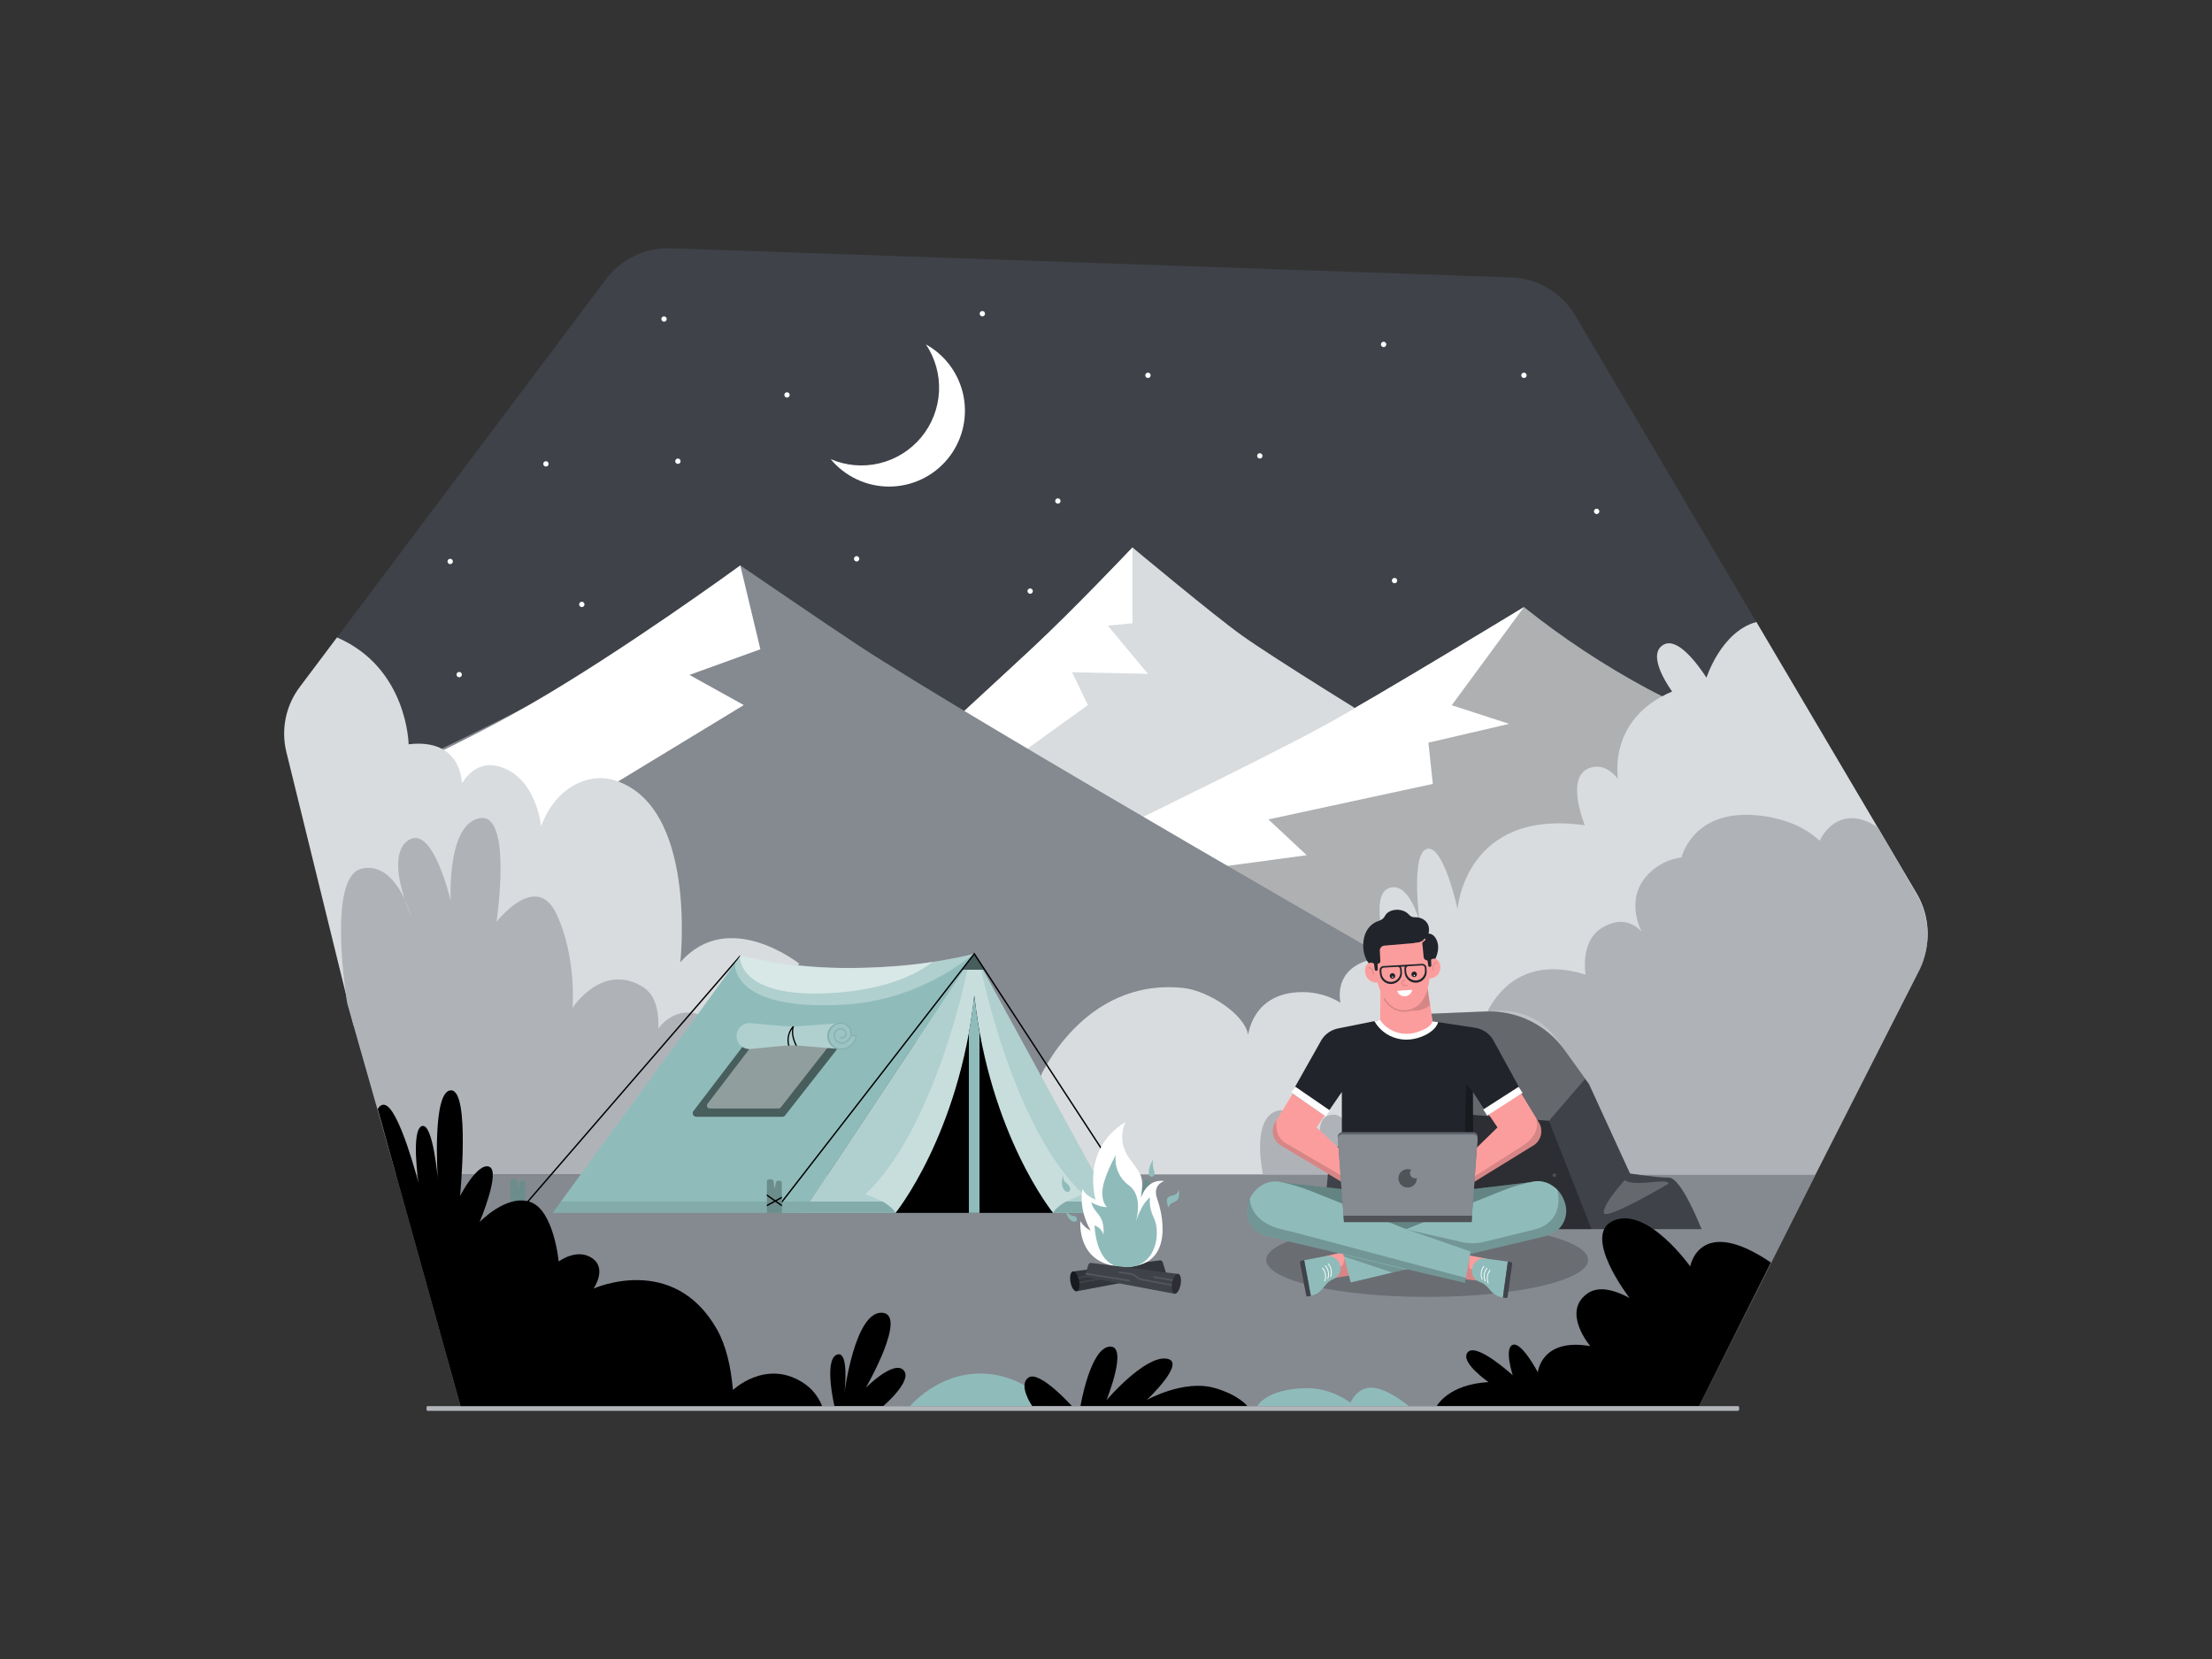 <?xml version="1.0" encoding="UTF-8"?>
<svg class="gridItem__media" enable-background="new 0 0 1600 1200" fill="none" version="1.1" viewBox="0 0 1600 1200" xml:space="preserve" xmlns="http://www.w3.org/2000/svg">    
<rect x="0" y="0" width="1600" height="1200" fill="#333333" stroke="none"/>    
<path d="m1228.9 1017.1 159.54-316.72c4.22-8.382 6.27-17.69 5.96-27.07-0.32-9.379-2.99-18.53-7.76-26.61l-247.27-418.56c-4.78-8.097-11.53-14.859-19.62-19.662-8.08-4.803-17.25-7.491-26.65-7.818l-608-21.08c-9.011-0.312-17.964 1.556-26.098 5.445-8.134 3.89-15.208 9.686-20.622 16.895l-221.29 294.64c-5.088 6.773-8.572 14.611-10.192 22.926-1.619 8.314-1.332 16.887 0.842 25.074l125.33 472.56 895.83-0.02z" fill="#3F4249"/>
<path d="m286.39 849.48h1027l-84.41 167.59h-895.87l-46.72-167.59z" fill="#858990"/>
<path d="m819.16 396s-41.56 44-72.07 72.45c-21.51 20.08-87.17 80.45-87.17 80.45s51.86 32.37 72.57 44.42c16.12 9.38 65.24 38.41 65.24 38.41s99.5-48.39 132.2-65.83c18.07-9.66 70.86-40.9 70.86-40.9s-77.42-47.56-102.16-65.13c-20.63-14.72-79.47-63.87-79.47-63.87z" fill="#D9DCDE"/>
<path d="m659.92 548.86s65.66-60.36 87.17-80.45c30.51-28.48 72.07-72.41 72.07-72.41v54.81l-17.88 1.74 29.07 34.86-54.88-1.16 11.41 23.75-91.61 66.06-35.35-27.2z" fill="#fff"/>
<path d="m1102.3 439.12s-107.3 65.32-145.6 86.21c-45.89 25-191.51 95.46-191.51 95.46l211.51 143.48 376.14-109.7-53-105s-82.36-37.59-108.37-51.49c-31.43-16.937-61.28-36.67-89.17-58.96z" fill="#D9DCDE"/>
<path d="m1102.3 439.12s-107.3 65.32-145.6 86.21c-45.89 25-191.51 95.46-191.51 95.46l211.51 143.48 376.14-109.7-53-105s-82.36-37.59-108.37-51.49c-31.43-16.937-61.28-36.67-89.17-58.96z" fill="#000" opacity=".2"/>
<path d="m765.19 620.79s145.62-70.42 191.51-95.46c38.29-20.89 145.6-86.21 145.6-86.21l-52.21 71 41.53 13.47-58.41 13.59 3.17 29.84-118.9 25.68 27.69 25.89-165.55 22.35-14.43-20.15z" fill="#fff"/>
<path d="m535.49 409s63.6 43.48 84.67 57.35c84.23 55.47 419.1 247.42 419.1 247.42l-204.26 85-601-156.77-15-53.44s115.25-52.67 162.78-78.14c52.99-28.33 153.71-101.42 153.71-101.42z" fill="#858990"/>
<path d="m219.06 588.59s95.51-39.43 162.78-78.14c69.23-39.84 153.66-101.45 153.66-101.45l14.5 60.63-51.3 18.55 39.3 21.82-283.95 172.58-34.99-93.99z" fill="#fff"/>
<path d="m243.75 461.08-27 35.94c-4.982 6.634-8.428 14.292-10.088 22.42s-1.494 16.524 0.488 24.58l48.6 197.62 266.08 10.06 56.36-54.59s-51.271-41-86.1-1.05c0 0 12.879-114.53-48.761-132-18.11-5.12-41.759 5.56-51.939 33.7 0 0-3.05-34.06-28.69-42.86-14.21-4.87-23.32 3.37-28.621 11.7 0 0 0.281-32.86-38.509-28.23-0.01 0.04-0.72-55.27-51.82-77.29z" fill="#D9DCDE"/>
<path d="m751.89 780s31.11-73 104-65.38c17.92 1.88 44.58 19 46.94 34 0 0 3.14-31.23 39.55-31 9.617-8e-3 19.048 2.647 27.25 7.67 0 0-7.94-30.84 34.719-33 0 0-14.609-43.85 0-49.77 14.61-5.92 22.43 23.94 22.43 23.94s-6.56-49.74 5.5-52.49 22 43.57 22 43.57 5.38-72.89 92.09-60.59c0 0-16.47-39.3 7-42.28 6.59-0.84 12.27 2.92 17 8.76 0 0-8.08-43.19 39.13-63.26 0 0-19.85-26.53-6.06-33.93 9.85-5.29 23.77 13 30.92 23.95 0 0 10.47-33.27 36.08-40.29l116 196.44c4.84 8.198 7.54 17.484 7.84 27s-1.8 18.954-6.12 27.44l-75.63 148.78h-524l-36.64-69.56z" fill="#D9DCDE"/>
<path d="m292.68 650.24c1.407 4.363 3.043 8.649 4.9 12.84-1.279-4.407-2.918-8.701-4.9-12.84z" fill="#AFB3B8"/>
<path d="m521.82 751.71c-0.6-8.27-6.18-13.36-12.21-16.28-21-10.18-33.44 8.6-33.44 8.6 0.53-13.23-2.24-24.76-11.42-30.33-29.37-17.81-50.62 15.3-50.62 15.3s3.12-36.25-11.56-67.81-43.43 5.62-43.43 5.62 11.87-79.37-12.19-75-20.95 59.82-20.95 59.82-12.81-55.74-30.62-43.86c-11.55 7.7-7.2 28.67-2.71 42.47 1.988 4.136 3.627 8.431 4.9 12.84-1.857-4.191-3.492-8.477-4.9-12.84-5.45-11.41-15.63-25.72-31.35-21.84-25.31 6.25-10.19 97.23-10.19 97.23l35.25 123.86h164l71.44-97.78z" fill="#AFB3B8"/>
<path d="m1313.2 849.54-399.64-0.06s-8-35.67 7.11-44.66 34.38 19.46 34.38 19.46-3.65-18.46 9.79-18c6.77 0.25 10.84 8.25 12 16.25 0 0-4.05-59.3 72.591-49.55 0 0-7-19.73 20.25-24.89 0 0 13-63 77.23-43.16 0 0-4.31-24 11.74-33.75 13.43-8.21 22.95-3.34 28.71 2.49 0 0-13-23.78 5.41-41.89 6.35-6.356 14.62-10.443 23.53-11.63 0 0 8.4-36.66 58.35-30 20 2.68 33.11 10.08 41.58 18 0 0 12.24-28.78 41.86-9.9l27.91 48.08c4.91 8.169 7.73 17.423 8.22 26.943 0.48 9.52-1.39 19.012-5.45 27.637l-75.57 148.63z" fill="#AFB3B8"/>
<path d="m603.57 1017.1s-7.8-33.179 1.61-37.159 5.65 27.459 5.65 27.459 7.45-58.469 26.93-57.879-11.51 54.309-11.51 54.309 20.3-20.519 27.44-12.599c6.73 7.47-14.87 25.869-14.87 25.869h-35.25z" fill="#000"/>
<path d="m1001 734.65s-3.811 22.06-11.411 38.8-10.66 38-10.66 45.65-16.73 12.17-16.73 12.17l-5.33 57.83h273.9s-14.46-37.29-23.59-37.29-28.15-3-28.15-3l-29.67-64.67-17.76-24.72c-6.47-9.001-15.07-16.254-25.04-21.106-9.96-4.853-20.98-7.153-32.05-6.694l-73.51 3.03z" fill="#3F4249"/>
<path d="m1001 734.65s20.54 3.8 26.63 9.89 16.74 42.61 16.74 42.61l7.6 18.25 68.48 5.33 26.17-30.44-20.82-29c-4.68-6.523-10.92-11.779-18.14-15.295-7.22-3.515-15.2-5.181-23.22-4.845l-83.44 3.5z" fill="#fff" opacity=".2"/>
<path d="m997.73 889.1 51.93-15.79 101.57 15.79h-153.5z" fill="#000" opacity=".3"/>
<path d="m1051.9 805.4-2.28 67.91 101.57 15.79-30.81-78.37-68.48-5.33z" fill="#000" opacity=".3"/>
<path d="m1122.9 850.1c0 0.271 0.08 0.536 0.23 0.762 0.15 0.225 0.37 0.401 0.62 0.504 0.25 0.104 0.52 0.131 0.79 0.078 0.26-0.053 0.51-0.183 0.7-0.375 0.19-0.191 0.32-0.436 0.37-0.701 0.06-0.266 0.03-0.541-0.07-0.792-0.11-0.25-0.28-0.464-0.51-0.615-0.22-0.15-0.49-0.231-0.76-0.231-0.18 0-0.36 0.036-0.52 0.105-0.17 0.069-0.32 0.17-0.45 0.297s-0.23 0.278-0.3 0.444c-0.06 0.166-0.1 0.345-0.1 0.524z" fill="#514A4A"/>
<path d="m1009.9 769.84s-18.829 28.16-18.829 44.56-12.08 28.2-18.26 34.33 0 40.37 0 40.37h24.91s-16.34-29-7.73-37.63 10.999-26.91 10.999-40.74 8.91-40.89 8.91-40.89z" fill="#000" opacity=".3"/>
<path d="m1206.8 856.24s-46.77 27.76-46.77 20.76 15.22-23.39 15.22-23.39 1.52 1.38 6.08 1.9c9.43 1.05 25.47-3.07 25.47 0.73z" fill="#fff" opacity=".2"/>
<path class="change-color-in-svg" d="m658.22 1017.1s20-24.111 51.7-23.571 49.57 23.571 49.57 23.571h-101.27z" fill="#8fbcbb"/>
<path class="change-color-in-svg" d="m909.42 1017.1s6.14-12.39 35.1-13c18.7-0.39 32.25 10.56 32.25 10.56s4.85-11.82 16.27-10.9 26 13.34 26 13.34h-109.62z" fill="#8fbcbb"/>
<path d="m746.66 1017.1s-10.66-15.29-2.66-20.699c8-5.41 31.4 20.699 31.4 20.699h-28.74z" fill="#000"/>
<path d="m781.53 1017.1s7-41.84 21-43.06-2.2 38.74-2.2 38.74 27.25-31.9 43.14-30.06-14 29.94-14 29.94 26.73-15.11 49.13-8.68c17.62 5.06 23.71 13.12 23.71 13.12h-120.78z" fill="#000"/>
<path d="m1224.3 1017.1h-185.07s8.1-15.75 37.45-17.39c0 0-21.35-14.73-14.91-21.72s32.45 16.78 32.45 16.78-6.45-19.56 0-22 18.13 19.86 18.13 19.86 2.38-25.11 37.94-18.94c0 0-21-24.65-2.1-38.06 8.23-5.84 19.93-2.45 30.51 3.24 0 0-35.69-46.26-11.19-56.14s55.07 33.31 55.07 33.31 6.57-37.94 58.36-2.82l-52 103.89" fill="#000"/>
<path d="m1257.3 1020.5h-948.22c-0.34 0-0.57-0.69-0.57-1.71s0.23-1.71 0.57-1.71h948.34c0.34 0 0.57 0.68 0.57 1.71s-0.35 1.71-0.69 1.71z" fill="#B2B6BB"/>
<path d="m669.75 249.12c6.754 10.078 10.069 22.069 9.449 34.185s-5.141 23.706-12.889 33.041c-7.747 9.336-18.306 15.916-30.099 18.759-11.794 2.843-24.191 1.796-35.341-2.985 5.149 6.205 11.602 11.199 18.9 14.626 7.298 3.428 15.262 5.205 23.324 5.205 8.063 0 16.027-1.777 23.325-5.204s13.751-8.421 18.9-14.625c5.149-6.205 8.868-13.468 10.891-21.273s2.301-15.959 0.815-23.884c-1.487-7.925-4.701-15.424-9.415-21.965-4.715-6.541-10.812-11.963-17.86-15.88z" fill="#fff"/>
<path d="m830.35 273.41c0.382 0 0.755-0.113 1.072-0.325 0.318-0.213 0.565-0.514 0.711-0.867 0.146-0.352 0.184-0.74 0.11-1.115-0.075-0.374-0.258-0.718-0.528-0.988s-0.614-0.454-0.989-0.528c-0.374-0.075-0.762-0.036-1.115 0.11-0.352 0.146-0.654 0.393-0.866 0.711-0.212 0.317-0.325 0.69-0.325 1.072 3e-3 0.511 0.207 1 0.568 1.362 0.361 0.361 0.851 0.565 1.362 0.568z" fill="#fff"/>
<path d="m710.56 228.83c0.382 0 0.755-0.113 1.072-0.326 0.318-0.212 0.565-0.513 0.711-0.866 0.146-0.352 0.184-0.74 0.11-1.115-0.075-0.374-0.258-0.718-0.528-0.988s-0.614-0.454-0.989-0.528c-0.374-0.075-0.762-0.036-1.115 0.11-0.352 0.146-0.654 0.393-0.866 0.71-0.212 0.318-0.325 0.691-0.325 1.073 2e-3 0.511 0.207 1 0.568 1.362 0.361 0.361 0.851 0.565 1.362 0.568z" fill="#fff"/>
<path d="m1102.3 273.41c0.38 0 0.75-0.113 1.07-0.325 0.32-0.213 0.57-0.514 0.71-0.867 0.15-0.352 0.19-0.74 0.11-1.115-0.07-0.374-0.26-0.718-0.53-0.988s-0.61-0.454-0.98-0.528c-0.38-0.075-0.77-0.036-1.12 0.11s-0.65 0.393-0.87 0.711c-0.21 0.317-0.32 0.69-0.32 1.072 0 0.512 0.2 1.003 0.56 1.365 0.37 0.361 0.86 0.565 1.37 0.565z" fill="#fff"/>
<path d="m325.63 408.05c0.382 0 0.755-0.113 1.072-0.325 0.318-0.212 0.565-0.513 0.711-0.866s0.185-0.741 0.11-1.115c-0.074-0.374-0.258-0.718-0.528-0.988s-0.614-0.454-0.988-0.528c-0.375-0.075-0.763-0.037-1.115 0.109-0.353 0.146-0.654 0.394-0.867 0.711-0.212 0.318-0.325 0.691-0.325 1.072 3e-3 0.512 0.207 1.001 0.568 1.362 0.362 0.362 0.851 0.566 1.362 0.568z" fill="#fff"/>
<path d="m911.25 331.68c0.382 0 0.755-0.113 1.073-0.325 0.317-0.212 0.564-0.513 0.71-0.866s0.185-0.741 0.11-1.115c-0.074-0.375-0.258-0.718-0.528-0.988s-0.614-0.454-0.988-0.529c-0.375-0.074-0.763-0.036-1.115 0.11-0.353 0.146-0.654 0.394-0.866 0.711-0.213 0.317-0.326 0.691-0.326 1.072 3e-3 0.511 0.207 1.001 0.568 1.362 0.362 0.362 0.851 0.566 1.362 0.568z" fill="#fff"/>
<path d="m1000.8 251.05c0.38 0 0.75-0.113 1.07-0.325s0.57-0.513 0.71-0.866c0.15-0.353 0.19-0.741 0.11-1.115-0.07-0.374-0.26-0.718-0.53-0.988s-0.61-0.454-0.98-0.528c-0.38-0.075-0.77-0.037-1.12 0.109-0.352 0.146-0.653 0.394-0.865 0.711-0.212 0.318-0.326 0.691-0.326 1.072 0 0.512 0.204 1.003 0.566 1.365s0.855 0.565 1.365 0.565z" fill="#fff"/>
<path d="m1154.9 371.82c0.38 0 0.76-0.113 1.07-0.325 0.32-0.212 0.57-0.514 0.71-0.866 0.15-0.353 0.19-0.741 0.11-1.116-0.07-0.374-0.25-0.718-0.52-0.988s-0.62-0.454-0.99-0.528c-0.38-0.074-0.77-0.036-1.12 0.11s-0.65 0.393-0.86 0.711c-0.22 0.317-0.33 0.69-0.33 1.072 0 0.512 0.2 1.003 0.57 1.365 0.36 0.362 0.85 0.565 1.36 0.565z" fill="#fff"/>
<path d="m1008.7 421.89c0.38 0 0.76-0.113 1.07-0.325 0.32-0.212 0.57-0.513 0.71-0.866 0.15-0.353 0.19-0.741 0.11-1.115-0.07-0.375-0.25-0.719-0.52-0.988-0.27-0.27-0.62-0.454-0.99-0.529-0.38-0.074-0.77-0.036-1.12 0.11s-0.65 0.394-0.86 0.711c-0.22 0.317-0.33 0.691-0.33 1.072 0 0.512 0.2 1.003 0.57 1.365 0.36 0.362 0.85 0.565 1.36 0.565z" fill="#fff"/>
<path d="m765.19 364.31c0.381 0 0.755-0.113 1.072-0.325s0.565-0.514 0.711-0.866c0.146-0.353 0.184-0.741 0.11-1.115-0.075-0.375-0.259-0.719-0.529-0.988-0.269-0.27-0.613-0.454-0.988-0.529-0.374-0.074-0.762-0.036-1.115 0.11-0.352 0.146-0.654 0.394-0.866 0.711s-0.325 0.69-0.325 1.072c2e-3 0.511 0.207 1.001 0.568 1.362s0.851 0.566 1.362 0.568z" fill="#fff"/>
<path d="m420.84 439.12c0.382 0 0.755-0.113 1.072-0.326 0.318-0.212 0.565-0.513 0.711-0.866 0.146-0.352 0.185-0.74 0.11-1.115-0.074-0.374-0.258-0.718-0.528-0.988s-0.614-0.454-0.988-0.528c-0.375-0.075-0.763-0.036-1.115 0.11-0.353 0.146-0.655 0.393-0.867 0.71-0.212 0.318-0.325 0.691-0.325 1.073 3e-3 0.511 0.207 1 0.568 1.362 0.362 0.361 0.851 0.565 1.362 0.568z" fill="#fff"/>
<path d="m490.34 335.54c0.382 0 0.755-0.114 1.072-0.326 0.318-0.212 0.565-0.513 0.711-0.866 0.146-0.352 0.185-0.74 0.11-1.115-0.074-0.374-0.258-0.718-0.528-0.988s-0.614-0.454-0.988-0.528c-0.375-0.075-0.763-0.036-1.115 0.11-0.353 0.146-0.655 0.393-0.867 0.71-0.212 0.318-0.325 0.691-0.325 1.073 3e-3 0.511 0.207 1 0.568 1.362 0.362 0.361 0.851 0.565 1.362 0.568z" fill="#fff"/>
<path d="m332.15 489.89c0.381 0 0.755-0.113 1.072-0.325s0.565-0.513 0.711-0.866 0.184-0.741 0.11-1.115c-0.075-0.375-0.259-0.719-0.529-0.988-0.27-0.27-0.613-0.454-0.988-0.529-0.374-0.074-0.762-0.036-1.115 0.11s-0.654 0.394-0.866 0.711-0.325 0.691-0.325 1.072c2e-3 0.511 0.207 1.001 0.568 1.362s0.851 0.566 1.362 0.568z" fill="#fff"/>
<path d="m569.26 287.59c0.382 0 0.755-0.113 1.072-0.325 0.318-0.212 0.565-0.513 0.711-0.866s0.184-0.741 0.11-1.115c-0.075-0.374-0.258-0.718-0.528-0.988s-0.614-0.454-0.988-0.528c-0.375-0.075-0.763-0.037-1.116 0.109-0.352 0.146-0.654 0.394-0.866 0.711-0.212 0.318-0.325 0.691-0.325 1.072 3e-3 0.512 0.207 1.001 0.568 1.362 0.362 0.362 0.851 0.566 1.362 0.568z" fill="#fff"/>
<path d="m480.31 232.69c0.382 0 0.755-0.113 1.072-0.325 0.318-0.212 0.565-0.514 0.711-0.866 0.146-0.353 0.184-0.741 0.11-1.115-0.075-0.375-0.259-0.719-0.528-0.989-0.27-0.27-0.614-0.453-0.989-0.528-0.374-0.074-0.762-0.036-1.115 0.11-0.352 0.146-0.654 0.393-0.866 0.711-0.212 0.317-0.325 0.69-0.325 1.072 2e-3 0.511 0.207 1.001 0.568 1.362s0.851 0.565 1.362 0.568z" fill="#fff"/>
<path d="m619.62 406.12c0.382 0 0.755-0.113 1.073-0.326 0.317-0.212 0.564-0.513 0.711-0.866 0.146-0.352 0.184-0.74 0.109-1.115-0.074-0.374-0.258-0.718-0.528-0.988s-0.614-0.454-0.988-0.528c-0.374-0.075-0.762-0.036-1.115 0.11s-0.654 0.393-0.866 0.71c-0.212 0.318-0.326 0.691-0.326 1.073 3e-3 0.511 0.207 1 0.569 1.362 0.361 0.361 0.85 0.565 1.361 0.568z" fill="#fff"/>
<path d="m745.14 429.49c0.382 0 0.755-0.113 1.072-0.325 0.318-0.212 0.565-0.514 0.711-0.867 0.146-0.352 0.184-0.74 0.11-1.115-0.075-0.374-0.258-0.718-0.528-0.988s-0.614-0.454-0.989-0.528c-0.374-0.075-0.762-0.036-1.115 0.11-0.352 0.146-0.654 0.393-0.866 0.711-0.212 0.317-0.325 0.69-0.325 1.072 3e-3 0.511 0.207 1 0.568 1.362 0.361 0.361 0.851 0.565 1.362 0.568z" fill="#fff"/>
<path d="m394.89 337.46c0.382 0 0.755-0.114 1.072-0.326 0.318-0.212 0.565-0.513 0.711-0.866 0.146-0.352 0.184-0.741 0.11-1.115-0.075-0.374-0.258-0.718-0.528-0.988s-0.614-0.454-0.989-0.528c-0.374-0.075-0.762-0.037-1.115 0.11-0.352 0.146-0.654 0.393-0.866 0.71-0.212 0.318-0.325 0.691-0.325 1.073 3e-3 0.511 0.207 1 0.568 1.361 0.362 0.362 0.851 0.566 1.362 0.569z" fill="#fff"/>
<path d="m535.18 691-160.85 186 0.76 0.65 160.84-186-0.75-0.65z" fill="#000"/>
<path class="change-color-in-svg" d="m535.57 691.35s76.71 21 169.15-1.44l-124.4 187.45h-180.63l135.88-186.01z" fill="#8fbcbb"/>
<path class="change-color-in-svg" d="m704.72 689.91 102.49 187.45h-226.89l124.4-187.45z" fill="#8fbcbb"/>
<path d="m704.72 689.91 102.49 187.45h-226.89l124.4-187.45z" fill="#fff" opacity=".3"/>
<path class="change-color-in-svg" d="m704.72 689.91-9 11.55h16.56l-7.56-11.55z" fill="#8fbcbb"/>
<path d="m704.72 689.91-9 11.55h16.56l-7.56-11.55z" fill="#000" opacity=".5"/>
<path d="m699.77 701.46s-22.6 114.27-73.94 162.54c0 0 16.8 4.58 21.92 13.38 0 0 46-56.56 57-157.2 11 100.63 57 157.2 57 157.2 5.12-8.8 21.92-13.38 21.92-13.38-51.34-48.26-73.94-162.53-73.94-162.53l-9.96-0.01z" fill="#fff" opacity=".3"/>
<path class="change-color-in-svg" d="m559.37 877.36 6.38-8.23h72.58s7.26 3.9 9.42 8.23h-88.38z" fill="#8fbcbb"/>
<path class="change-color-in-svg" d="m807.21 877.36-4.79-8.23h-31.29s-7.26 3.9-9.42 8.23h45.5z" fill="#8fbcbb"/>
<g fill="#000" opacity=".3">
<path d="m399.69 877.36 6-8.23h232.64s7.26 3.9 9.42 8.23h-248.06z" opacity=".3"/>
<path d="m807.21 877.36-4.79-8.23h-31.29s-7.26 3.9-9.42 8.23h45.5z" opacity=".3"/>
</g>
<path d="m565.38 870.43-0.79-0.62 140.16-180.76 0.38 0.58 116.94 179.23-0.84 0.55-116.55-178.64-139.3 179.66z" fill="#000"/>
<path d="m546.53 747.5c6.19 1.73 29.09 6.93 61.8 0.39 0.515-0.098 1.047-0.038 1.527 0.172 0.481 0.209 0.886 0.559 1.164 1.004 0.278 0.444 0.415 0.962 0.394 1.486-0.022 0.524-0.202 1.028-0.515 1.448l-43 54.81c-0.238 0.306-0.541 0.554-0.887 0.727s-0.726 0.267-1.113 0.273h-62.25c-0.484-2e-3 -0.958-0.14-1.368-0.396s-0.741-0.622-0.956-1.055c-0.215-0.434-0.305-0.919-0.26-1.401 0.045-0.481 0.223-0.941 0.514-1.328l42.18-55.24c0.321-0.406 0.756-0.708 1.249-0.866 0.493-0.159 1.023-0.167 1.521-0.024z" fill="#000" opacity=".5"/>
<path d="m547.69 753.53c4.95 1.38 23.27 5.55 49.43 0.31 0.413-0.071 0.837-0.016 1.218 0.158s0.7 0.459 0.916 0.818 0.319 0.775 0.295 1.193-0.173 0.819-0.429 1.151l-34.34 43.84c-0.195 0.248-0.444 0.45-0.728 0.588-0.284 0.139-0.596 0.211-0.912 0.212h-49.76c-0.387-1e-3 -0.767-0.11-1.095-0.315-0.329-0.205-0.594-0.497-0.765-0.844-0.172-0.347-0.243-0.735-0.206-1.121 0.037-0.385 0.181-0.752 0.416-1.06l33.74-44.19c0.253-0.332 0.6-0.58 0.996-0.712s0.822-0.142 1.224-0.028z" fill="#fff" opacity=".4"/>
<path class="change-color-in-svg" d="m608.36 758.83-24.789-2.07c-7.291-0.651-14.627-0.61-21.911 0.12l-19.49 1.94c-2.493 0-4.883-0.991-6.646-2.754-1.763-1.762-2.753-4.153-2.753-6.647 0-2.493 0.99-4.883 2.753-6.646s4.153-2.753 6.646-2.753l20.411 1.86c6.374 0.581 12.786 0.638 19.17 0.169l26.159-2 0.45 18.781z" fill="#8fbcbb"/>
<path d="m608.36 758.83-24.789-2.07c-7.291-0.651-14.627-0.61-21.911 0.12l-19.49 1.94c-2.493 0-4.883-0.991-6.646-2.754-1.763-1.762-2.753-4.153-2.753-6.647 0-2.493 0.99-4.883 2.753-6.646s4.153-2.753 6.646-2.753l20.411 1.86c6.374 0.581 12.786 0.638 19.17 0.169l26.159-2 0.45 18.781z" fill="#fff" opacity=".3"/>
<path class="change-color-in-svg" d="m607.78 750.53c0.465 0.194 0.972 0.267 1.473 0.213s0.98-0.233 1.394-0.521c0.413-0.288 0.748-0.675 0.972-1.127 0.224-0.451 0.331-0.951 0.311-1.455-0.053-0.811-0.378-1.581-0.923-2.185-0.544-0.604-1.276-1.007-2.077-1.145-0.595-0.118-1.207-0.118-1.801 3e-3 -0.595 0.12-1.159 0.357-1.661 0.698-0.501 0.341-0.93 0.778-1.261 1.286s-0.558 1.077-0.667 1.673c-0.214 1.106-0.093 2.25 0.347 3.287s1.179 1.919 2.123 2.533c0.711 0.439 1.516 0.702 2.349 0.768s1.67-0.067 2.441-0.388c1.729-0.604 3.164-1.84 4.018-3.46 0.853-1.62 1.061-3.503 0.582-5.27-0.46-1.61-1.447-3.02-2.803-4.002-1.357-0.983-3.003-1.482-4.677-1.418-2.383 0.058-4.655 1.018-6.357 2.687-1.701 1.67-2.705 3.923-2.808 6.305-0.103 2.381 0.703 4.713 2.254 6.523 1.551 1.809 3.732 2.962 6.101 3.225 2.849 0.325 5.714-0.466 7.992-2.207 2.279-1.742 3.794-4.298 4.228-7.133l-3.84-0.54" fill="#8fbcbb"/>
<g opacity=".5">
<g opacity=".5">
<path d="m607.78 750.53c0.465 0.194 0.972 0.267 1.473 0.213s0.98-0.233 1.394-0.521c0.413-0.288 0.748-0.675 0.972-1.127 0.224-0.451 0.331-0.951 0.311-1.455-0.053-0.811-0.378-1.581-0.923-2.185-0.544-0.604-1.276-1.007-2.077-1.145-0.595-0.118-1.207-0.118-1.801 3e-3 -0.595 0.12-1.159 0.357-1.661 0.698-0.501 0.341-0.93 0.778-1.261 1.286s-0.558 1.077-0.667 1.673c-0.214 1.106-0.093 2.25 0.347 3.287s1.179 1.919 2.123 2.533c0.711 0.439 1.516 0.702 2.349 0.768s1.67-0.067 2.441-0.388c1.729-0.604 3.164-1.84 4.018-3.46 0.853-1.62 1.061-3.503 0.582-5.27-0.46-1.61-1.447-3.02-2.803-4.002-1.357-0.983-3.003-1.482-4.677-1.418-2.383 0.058-4.655 1.018-6.357 2.687-1.701 1.67-2.705 3.923-2.808 6.305-0.103 2.381 0.703 4.713 2.254 6.523 1.551 1.809 3.732 2.962 6.101 3.225 2.849 0.325 5.714-0.466 7.992-2.207 2.279-1.742 3.794-4.298 4.228-7.133l-3.84-0.54" fill="#fff" opacity=".5"/>
</g>
</g>
<path class="change-color-in-svg" d="m554.7 877.36v-22.8c0-0.406 0.161-0.795 0.448-1.082s0.676-0.448 1.082-0.448h1.77c0.373 0 0.734 0.136 1.014 0.383 0.28 0.246 0.46 0.587 0.506 0.957l0.73 5.54 1-4.63c0.074-0.343 0.263-0.65 0.536-0.871 0.273-0.22 0.613-0.34 0.964-0.339h1.25c0.406 0 0.795 0.161 1.082 0.448s0.448 0.676 0.448 1.082v21.76h-10.83z" fill="#8fbcbb"/>
<path class="change-color-in-svg" d="m821 877.36v-26.27c0-0.215 0.085-0.421 0.237-0.572 0.152-0.152 0.358-0.238 0.573-0.238h3.11c0.203 0 0.399 0.075 0.549 0.212s0.243 0.326 0.261 0.528l0.83 8.89 1-5.95c0.019-0.11 0.06-0.216 0.122-0.31 0.061-0.094 0.141-0.175 0.235-0.237s0.199-0.104 0.31-0.123c0.11-0.019 0.224-0.016 0.333 0.01l2.65 0.62c0.179 0.041 0.339 0.141 0.453 0.285 0.115 0.144 0.177 0.322 0.177 0.505v22.65h-10.84z" fill="#8fbcbb"/>
<path class="change-color-in-svg" d="m369.28 877.36v-22.8c0-0.406 0.161-0.795 0.448-1.082s0.677-0.448 1.082-0.448h1.78c0.373 0 0.734 0.136 1.014 0.383 0.28 0.246 0.46 0.587 0.506 0.957l0.73 5.54 1-4.63c0.074-0.343 0.263-0.65 0.536-0.871 0.273-0.22 0.613-0.34 0.964-0.339h1.22c0.406 0 0.795 0.161 1.082 0.448s0.448 0.676 0.448 1.082v21.76h-10.81z" fill="#8fbcbb"/>
<g fill="#000" opacity=".5">
<path d="m554.7 877.36v-22.8c0-0.406 0.161-0.795 0.448-1.082s0.676-0.448 1.082-0.448h1.77c0.373 0 0.734 0.136 1.014 0.383 0.28 0.246 0.46 0.587 0.506 0.957l0.73 5.54 1-4.63c0.074-0.343 0.263-0.65 0.536-0.871 0.273-0.22 0.613-0.34 0.964-0.339h1.25c0.406 0 0.795 0.161 1.082 0.448s0.448 0.676 0.448 1.082v21.76h-10.83z" opacity=".5"/>
<path d="m369.28 877.36v-22.8c0-0.406 0.161-0.795 0.448-1.082s0.677-0.448 1.082-0.448h1.78c0.373 0 0.734 0.136 1.014 0.383 0.28 0.246 0.46 0.587 0.506 0.957l0.73 5.54 1-4.63c0.074-0.343 0.263-0.65 0.536-0.871 0.273-0.22 0.613-0.34 0.964-0.339h1.22c0.406 0 0.795 0.161 1.082 0.448s0.448 0.676 0.448 1.082v21.76h-10.81z" opacity=".5"/>
<path d="m821 877.36v-26.27c0-0.215 0.085-0.421 0.237-0.572 0.152-0.152 0.358-0.238 0.573-0.238h3.11c0.203 0 0.399 0.075 0.549 0.212s0.243 0.326 0.261 0.528l0.83 8.89 1-5.95c0.019-0.11 0.06-0.216 0.122-0.31 0.061-0.094 0.141-0.175 0.235-0.237s0.199-0.104 0.31-0.123c0.11-0.019 0.224-0.016 0.333 0.01l2.65 0.62c0.179 0.041 0.339 0.141 0.453 0.285 0.115 0.144 0.177 0.322 0.177 0.505v22.65h-10.84z" opacity=".5"/>
</g>
<path d="m531.64 696.73s-3.82 34.55 78 30c49.67-2.74 82.26-26.94 95-36.87 0 0-34 9.38-85.38 10.24-37.33 0.62-65.21-5.14-83.76-8.79l-3.86 5.42z" fill="#fff" opacity=".3"/>
<path d="m535.15 691.19s-2.8 30.91 65.34 27.15c41.35-2.28 63.55-14.34 74.18-22.61 0 0-22.37 4.55-65 4.45s-74.52-8.99-74.52-8.99z" fill="#fff" opacity=".5"/>
<path d="m647.75 877.36s46-56.56 57-157.2c11 100.63 57 157.2 57 157.2h-114z" fill="#000"/>
<path class="change-color-in-svg" d="m700.88 746.68s1.46-8.58 1.89-11.47c0.56-3.73 1.94-15 1.94-15s1.27 10.47 1.78 14c0.46 3.13 2 12.54 2 12.54v130.61h-7.67v-130.68h0.06z" fill="#8fbcbb"/>
<path class="change-color-in-svg" d="m608.36 759.28c-0.435 1e-3 -0.869-0.022-1.3-0.07-2.171-0.262-4.193-1.235-5.753-2.767-1.559-1.533-2.567-3.538-2.867-5.703-0.184-1.366-0.08-2.756 0.307-4.079s1.047-2.55 1.937-3.602c0.891-1.051 1.993-1.905 3.234-2.504s2.594-0.932 3.972-0.975c1.152-0.057 2.302 0.143 3.367 0.584 1.066 0.44 2.021 1.112 2.796 1.966 0.776 0.853 1.352 1.868 1.689 2.971 0.336 1.104 0.425 2.267 0.258 3.409l3.38 0.47c0.116 0.017 0.22 0.079 0.291 0.172 0.071 0.094 0.103 0.211 0.089 0.328-0.408 2.729-1.784 5.221-3.877 7.02s-4.763 2.786-7.523 2.78zm-0.21-18.81h-0.22c-2.191 0.172-4.243 1.141-5.769 2.722s-2.421 3.666-2.515 5.862c-0.095 2.195 0.617 4.35 2.001 6.057 1.384 1.706 3.345 2.848 5.513 3.209 2.658 0.302 5.332-0.407 7.492-1.985s3.648-3.911 4.168-6.535l-3-0.42c-0.344 1.191-0.966 2.283-1.814 3.187s-1.899 1.594-3.066 2.013c-0.834 0.349-1.739 0.494-2.64 0.423s-1.772-0.357-2.54-0.833c-1.024-0.666-1.826-1.622-2.303-2.746s-0.609-2.365-0.377-3.564c0.119-0.654 0.368-1.277 0.731-1.833 0.364-0.557 0.834-1.035 1.384-1.407 0.551-0.373 1.17-0.632 1.821-0.762 0.652-0.131 1.323-0.13 1.974 2e-3 0.903 0.159 1.726 0.618 2.337 1.301 0.611 0.684 0.975 1.553 1.033 2.469 0.011 0.597-0.133 1.187-0.416 1.712-0.284 0.526-0.699 0.969-1.204 1.288-0.464 0.306-0.996 0.493-1.549 0.544-0.553 0.05-1.11-0.037-1.621-0.254-0.06-0.022-0.114-0.056-0.159-0.101-0.046-0.044-0.081-0.097-0.104-0.156-0.024-0.059-0.034-0.122-0.032-0.185 3e-3 -0.063 0.019-0.125 0.048-0.182 0.028-0.057 0.068-0.107 0.117-0.147s0.106-0.069 0.167-0.086 0.125-0.02 0.187-0.01c0.063 9e-3 0.123 0.032 0.176 0.067 0.374 0.149 0.779 0.205 1.179 0.163 0.401-0.042 0.785-0.18 1.121-0.403 0.38-0.235 0.692-0.565 0.904-0.959 0.213-0.393 0.318-0.835 0.306-1.281-0.055-0.71-0.346-1.381-0.826-1.907-0.48-0.525-1.122-0.875-1.824-0.993-0.538-0.11-1.092-0.111-1.631-2e-3 -0.538 0.108-1.048 0.324-1.502 0.633-0.453 0.31-0.839 0.708-1.136 1.169-0.297 0.462-0.498 0.979-0.591 1.52-0.199 1.016-0.089 2.069 0.316 3.022 0.404 0.954 1.085 1.764 1.954 2.328 0.652 0.406 1.392 0.649 2.158 0.708s1.535-0.067 2.242-0.368c1.075-0.4 2.038-1.054 2.808-1.905 0.769-0.851 1.322-1.875 1.612-2.985v-0.11c0.207-1.049 0.166-2.131-0.12-3.16-0.423-1.475-1.315-2.772-2.539-3.695-1.225-0.924-2.717-1.424-4.251-1.425z" fill="#8fbcbb"/>
<g opacity=".5">
<g opacity=".5">
<g opacity=".5">
<path d="m608.36 759.28c-0.435 1e-3 -0.869-0.022-1.3-0.07-2.171-0.262-4.193-1.235-5.753-2.767-1.559-1.533-2.567-3.538-2.867-5.703-0.184-1.366-0.08-2.756 0.307-4.079s1.047-2.55 1.937-3.602c0.891-1.051 1.993-1.905 3.234-2.504s2.594-0.932 3.972-0.975c1.152-0.057 2.302 0.143 3.367 0.584 1.066 0.44 2.021 1.112 2.796 1.966 0.776 0.853 1.352 1.868 1.689 2.971 0.336 1.104 0.425 2.267 0.258 3.409l3.38 0.47c0.116 0.017 0.22 0.079 0.291 0.172 0.071 0.094 0.103 0.211 0.089 0.328-0.408 2.729-1.784 5.221-3.877 7.02s-4.763 2.786-7.523 2.78zm-0.21-18.81h-0.22c-2.191 0.172-4.243 1.141-5.769 2.722s-2.421 3.666-2.515 5.862c-0.095 2.195 0.617 4.35 2.001 6.057 1.384 1.706 3.345 2.848 5.513 3.209 2.658 0.302 5.332-0.407 7.492-1.985s3.648-3.911 4.168-6.535l-3-0.42c-0.344 1.191-0.966 2.283-1.814 3.187s-1.899 1.594-3.066 2.013c-0.834 0.349-1.739 0.494-2.64 0.423s-1.772-0.357-2.54-0.833c-1.024-0.666-1.826-1.622-2.303-2.746s-0.609-2.365-0.377-3.564c0.119-0.654 0.368-1.277 0.731-1.833 0.364-0.557 0.834-1.035 1.384-1.407 0.551-0.373 1.17-0.632 1.821-0.762 0.652-0.131 1.323-0.13 1.974 2e-3 0.903 0.159 1.726 0.618 2.337 1.301 0.611 0.684 0.975 1.553 1.033 2.469 0.011 0.597-0.133 1.187-0.416 1.712-0.284 0.526-0.699 0.969-1.204 1.288-0.464 0.306-0.996 0.493-1.549 0.544-0.553 0.05-1.11-0.037-1.621-0.254-0.06-0.022-0.114-0.056-0.159-0.101-0.046-0.044-0.081-0.097-0.104-0.156-0.024-0.059-0.034-0.122-0.032-0.185 3e-3 -0.063 0.019-0.125 0.048-0.182 0.028-0.057 0.068-0.107 0.117-0.147s0.106-0.069 0.167-0.086 0.125-0.02 0.187-0.01c0.063 9e-3 0.123 0.032 0.176 0.067 0.374 0.149 0.779 0.205 1.179 0.163 0.401-0.042 0.785-0.18 1.121-0.403 0.38-0.235 0.692-0.565 0.904-0.959 0.213-0.393 0.318-0.835 0.306-1.281-0.055-0.71-0.346-1.381-0.826-1.907-0.48-0.525-1.122-0.875-1.824-0.993-0.538-0.11-1.092-0.111-1.631-2e-3 -0.538 0.108-1.048 0.324-1.502 0.633-0.453 0.31-0.839 0.708-1.136 1.169-0.297 0.462-0.498 0.979-0.591 1.52-0.199 1.016-0.089 2.069 0.316 3.022 0.404 0.954 1.085 1.764 1.954 2.328 0.652 0.406 1.392 0.649 2.158 0.708s1.535-0.067 2.242-0.368c1.075-0.4 2.038-1.054 2.808-1.905 0.769-0.851 1.322-1.875 1.612-2.985v-0.11c0.207-1.049 0.166-2.131-0.12-3.16-0.423-1.475-1.315-2.772-2.539-3.695-1.225-0.924-2.717-1.424-4.251-1.425z" fill="#000" opacity=".5"/>
</g>
</g>
</g>
<path d="m570.11 756.36c-0.658-2.416-0.712-4.957-0.156-7.399 0.557-2.441 1.706-4.708 3.346-6.601h1.09l-0.08 0.2c-0.06 0.14-2.27 4.91 2.06 13.58l0.1 0.21h-1c-2.78-5.66-2.87-9.72-2.53-12-1.173 1.722-1.954 3.68-2.287 5.736-0.334 2.056-0.212 4.16 0.357 6.164v0.11h-0.9z" fill="#000"/>
<path d="m565.51 872.64-10.81-7.58v-1.22l10.81 7.58v1.22z" fill="#000"/>
<path d="m554.7 872.6v-1.14l10.81-5.89v1.14l-10.81 5.89z" fill="#000"/>
<path d="m831.8 872.64-10.8-7.58v-1.22l10.82 7.58-0.02 1.22z" fill="#000"/>
<path d="m821 872.6v-1.14l10.82-5.89v1.14l-10.82 5.89z" fill="#000"/>
<path d="m273.21 802.2c1.23-2.13 2.78-3.33 4.76-3.07 10.54 1.39 24.68 56.3 24.68 56.3s-5.52-38.23 2.53-40.91 11.49 38.31 11.49 38.31-4.41-64.17 9.58-64.17 6.51 76.43 6.51 76.43 12.68-24.58 21.15-21.16-7 40-7 40 19.56-20.47 36.65-14.53 20.55 43.09 20.55 43.09 13.14-10 24.22-2.42 1 22 1 22 57.82-26.2 89.34 29.65c6.5 11.51 10 26.76 11.49 43.7 0 0 23.25-22.25 49.92-5.76 6.634 4.03 11.758 10.14 14.58 17.37h-261.55l-59.9-214.83z" fill="#000"/>
<path d="m841 913 2.06 6.67c0.079 0.26 0.103 0.534 0.069 0.804-0.033 0.27-0.123 0.53-0.264 0.763-0.14 0.233-0.328 0.433-0.551 0.589s-0.477 0.263-0.744 0.314l-62.88 11.86-2.69-14.32 62.84-8c0.459-0.082 0.932 7e-3 1.33 0.251 0.398 0.243 0.693 0.623 0.83 1.069z" fill="#3F4249"/>
<path d="m841 913 2.06 6.67c0.079 0.26 0.103 0.534 0.069 0.804-0.033 0.27-0.123 0.53-0.264 0.763-0.14 0.233-0.328 0.433-0.551 0.589s-0.477 0.263-0.744 0.314l-62.88 11.86-2.69-14.32 62.84-8c0.459-0.082 0.932 7e-3 1.33 0.251 0.398 0.243 0.693 0.623 0.83 1.069z" fill="#000" opacity=".2"/>
<path d="m778.74 934c1.68-0.31 2.45-3.78 1.71-7.74s-2.7-6.92-4.39-6.61-2.44 3.78-1.71 7.74 2.71 6.95 4.39 6.61z" fill="#21252B"/>
<path d="m778.74 934c1.68-0.31 2.45-3.78 1.71-7.74s-2.7-6.92-4.39-6.61-2.44 3.78-1.71 7.74 2.71 6.95 4.39 6.61z" fill="#000" opacity=".3"/>
<path d="m780.68 928.34 21.28-4c1.689-0.316 3.265-1.072 4.57-2.19 1.236-1.065 2.747-1.758 4.36-2l7.85-1.18c0.134-0.037 0.251-0.121 0.327-0.237s0.108-0.256 0.088-0.394-0.089-0.263-0.195-0.353c-0.106-0.091-0.241-0.139-0.38-0.136l-7.85 1.15c-1.822 0.27-3.531 1.05-4.93 2.25-1.141 0.984-2.52 1.653-4 1.94l-21.18 4 0.06 1.15z" fill="#61656D" opacity=".3"/>
<g opacity=".3">
<path d="m811.54 925h0.09l31.45-5v-0.17c-0.06-0.23-0.28-0.92-0.28-0.92l-31.31 5c-0.148 0.025-0.28 0.107-0.368 0.229-0.088 0.121-0.125 0.273-0.102 0.421 0.03 0.119 0.096 0.226 0.189 0.305s0.209 0.126 0.331 0.135z" fill="#000" opacity=".3"/>
</g>
<path d="m780.09 924.82 13.539-2.33c0.078-9e-3 0.153-0.034 0.22-0.072 0.068-0.039 0.127-0.091 0.173-0.154 0.047-0.062 0.08-0.134 0.098-0.21 0.018-0.075 0.02-0.154 6e-3 -0.231-0.014-0.076-0.043-0.149-0.086-0.214s-0.099-0.121-0.164-0.163c-0.065-0.043-0.139-0.071-0.215-0.084-0.077-0.013-0.156-0.011-0.232 8e-3l-13.7 2.36 0.361 1.09z" fill="#61656D" opacity=".3"/>
<path d="m808.68 916c-30.12-3-27.21-32.67-27.21-32.67 1.764 2.967 4.376 5.339 7.5 6.81 0 0-9-14.06-6-30.24 0 0 1.81 5 9.52 7.84 0 0-11.08-36.23 21.63-56.18 0 0-7 12.59 2.73 26.26 8.69 12.22 10.83 12.17 8.4 28.71 0 0 4-14.26 17-12.24 0 0-9 2.35-5.22 12.9 5.25 14.57 11.73 52.74-28.35 48.81z" fill="#fff"/>
<path class="change-color-in-svg" d="m808.67 916s-14.95-0.49-17.06-29.6c1.568 0.459 2.99 1.317 4.127 2.489 1.137 1.173 1.952 2.62 2.363 4.201 0 0 1.45-8.74-3.63-14.71s-5-8.64-5-8.64 5.67 3.38 11.21 3.41c0 0-4.7-4.25-3-14.15s9.39-23.5 9.39-23.5c-0.533 4.173 0.072 8.413 1.749 12.271s4.366 7.192 7.781 9.649c12 9.08 3.92 29.46 3.92 29.46s4.34-16 11.48-20.86c0 0-1.66 6.13 2.6 14.85 5.75 11.73 1.19 40.32-25.93 35.13z" fill="#8fbcbb"/>
<path class="change-color-in-svg" d="m831 849.18c-0.32-1.94 0-5.22 3-10.38-0.276 1.995-0.218 4.023 0.17 6 0.7 2.35 1.001 3.22 0.841 4.38 0 0.532-0.212 1.042-0.588 1.418s-0.886 0.587-1.418 0.587c-0.531 0-1.041-0.211-1.417-0.587s-0.588-0.886-0.588-1.418z" fill="#8fbcbb"/>
<path class="change-color-in-svg" d="m852.44 860.34c-1 5.46-5.14 3.7-7.44 5.65s0.16 7.4 0.16 7.4c0.341-0.924 0.889-1.757 1.601-2.436s1.57-1.187 2.509-1.484c5.45-1.68 3.17-9.13 3.17-9.13z" fill="#8fbcbb"/>
<path class="change-color-in-svg" d="m770.63 861.6c-1.58-1.31-4.14-4.77-1.26-12.31 0 0-1.31 4.17 1.83 6.37 2.75 1.93 3.82 5.13 1.95 6.24-0.401 0.211-0.856 0.295-1.306 0.241-0.45-0.053-0.873-0.242-1.214-0.541z" fill="#8fbcbb"/>
<path class="change-color-in-svg" d="m777.54 883.75c-2.38 0-5.34-2.07-6.46-7 0 0 3 2.53 5.52 2.83 3.6 0.42 2.55 4.15 0.94 4.17z" fill="#8fbcbb"/>
<path d="m787.24 914.85-2.06 6.67c-0.081 0.26-0.106 0.534-0.073 0.805 0.033 0.27 0.122 0.531 0.263 0.764 0.141 0.234 0.329 0.434 0.553 0.59 0.224 0.155 0.479 0.261 0.747 0.311l62.84 11.83 2.66-14.33-62.84-8c-0.454-0.059-0.913 0.045-1.296 0.294-0.383 0.25-0.665 0.627-0.794 1.066z" fill="#3F4249"/>
<path d="m853.92 929.19c0.74-4 0-7.43-1.71-7.74s-3.65 2.64-4.38 6.61 0 7.43 1.71 7.74 3.64-2.65 4.38-6.61z" fill="#3F4249"/>
<path d="m853.92 929.19c0.74-4 0-7.43-1.71-7.74s-3.65 2.64-4.38 6.61 0 7.43 1.71 7.74 3.64-2.65 4.38-6.61z" fill="#000" opacity=".3"/>
<path d="m847.53 930.15-21.28-4c-1.69-0.316-3.266-1.071-4.571-2.19-1.235-1.065-2.747-1.758-4.359-2l-7.851-1.18c-0.134-0.036-0.25-0.12-0.326-0.237-0.077-0.116-0.108-0.256-0.088-0.393 0.019-0.138 0.088-0.264 0.194-0.354s0.241-0.138 0.381-0.136l7.849 1.18c1.823 0.271 3.532 1.051 4.93 2.25 1.142 0.984 2.521 1.653 4 1.94l21.181 4-0.06 1.12z" fill="#868A91" opacity=".3"/>
<path d="m816.66 926.85h-0.09l-31.45-5.06v-0.17c0.06-0.23 0.28-0.92 0.28-0.92l31.31 5c0.074 6e-3 0.145 0.026 0.211 0.06s0.124 0.08 0.172 0.136 0.084 0.121 0.107 0.191c0.022 0.071 0.031 0.145 0.025 0.218-6e-3 0.074-0.026 0.145-0.06 0.211-0.033 0.066-0.08 0.124-0.136 0.172s-0.121 0.084-0.191 0.107-0.144 0.031-0.218 0.025l0.04 0.03z" fill="#868A91" opacity=".3"/>
<path d="m848.12 926.63-13.54-2.33c-0.141-0.034-0.263-0.121-0.342-0.242-0.079-0.122-0.109-0.269-0.084-0.411 0.026-0.143 0.105-0.271 0.221-0.357 0.116-0.087 0.261-0.126 0.405-0.11l13.7 2.36-0.36 1.09z" fill="#868A91" opacity=".3"/>
<path d="m1032.3 938.09c64.29 0 116.41-11.972 116.41-26.74s-52.12-26.74-116.41-26.74c-64.292 0-116.41 11.972-116.41 26.74s52.119 26.74 116.41 26.74z" fill="#000" opacity=".2"/>
<path d="m1099.6 789.74 13.36 21.93c1.71 2.657 2.31 5.876 1.69 8.973-0.63 3.096-2.44 5.825-5.05 7.607l-50.92 31.36-8.93-11.5 33.44-32.61-6.81-10.06 23.22-15.7z" fill="#FC9D9D"/>
<path d="m935.88 789.74-13.34 21.93c-1.71 2.656-2.317 5.874-1.691 8.971 0.625 3.096 2.434 5.826 5.041 7.609l52.41 31.36 8.93-11.5-34.93-32.61 6.81-10.06-23.23-15.7z" fill="#FC9D9D"/>
<path d="m1036.3 738.72-36.339-1.26-31.66 6.35c-2.533 0.444-4.945 1.415-7.079 2.85s-3.944 3.302-5.311 5.48l-21.67 38.46 24.48 16.51 11.87-17.26v72.84h94.809v-72.84l10.67 16.42 25-15.69-21.15-38.58c-1.4-2.3-3.3-4.263-5.54-5.751-2.25-1.488-4.79-2.464-7.46-2.859l-30.66-4.64" fill="#21252B"/>
<path d="m998.68 702.3-0.35 35.31c-6e-3 0.79 0.243 1.562 0.71 2.2l0.32 0.55c8.39 13 28.9 8.84 35.5 2.13 0.54-0.453 0.96-1.038 1.21-1.699 0.24-0.66 0.32-1.374 0.21-2.071l-5.9-39-31.7 2.58z" fill="#FC9D9D"/>
<path d="m1033.8 686.25s6.45 42.63-17.07 44.36c-22.999 1.73-23.679-41.37-23.679-41.37l-0.62-12.35 29.529-5.19 7.47 3.85 4.37 10.7z" fill="#FC9D9D"/>
<path d="m1034.4 727.07-1.73-11.72c-2.12 7.56-6.53 13.85-14.24 15.11h0.08l-1.65 0.23c-6.14 0.47-11.25-2.36-15.1-8.41-0.07-0.116-0.19-0.197-0.32-0.227s-0.27-6e-3 -0.39 0.067c-0.11 0.073-0.2 0.188-0.23 0.321-0.03 0.134 0 0.273 0.07 0.389 4.09 6.45 9.52 9.44 16 9 1.36-0.097 2.7-0.359 4-0.78 4.85 0.485 9.7-0.943 13.51-3.98z" fill="#000" opacity=".15"/>
<path d="m1028.3 676.73s7.47-5 11 3.54c3 7.16-2 15-2 15l-4.32-0.47c-1.81-0.08-3.07-1-3.23-2.68l-1.45-15.39z" fill="#21252B"/>
<path d="m1033.6 671.54c0.63 8.1-6.29 10.23-9.12 10.46l-23.2 2c-0.91 0.084-1.753 0.515-2.355 1.204-0.601 0.689-0.914 1.582-0.875 2.496l0.39 7.39c0.03 0.48-0.124 0.954-0.43 1.325-0.307 0.371-0.742 0.613-1.22 0.675l-1.41 0.16-1.58 2c-9.12-2.2-12.9-28.08 3.86-33.27 1.804-0.582 3.3-1.855 4.17-3.54 2.43-5 12.42-6.37 17.46-0.71 0.49 0.579 1.1 1.036 1.8 1.336 0.69 0.301 1.45 0.435 2.2 0.394 6.07-0.18 10 3.6 10.31 8.08z" fill="#21252B"/>
<path d="m995.45 699.78c-0.067-0.687-0.318-1.344-0.728-1.9s-0.962-0.991-1.6-1.257c-0.637-0.267-1.334-0.356-2.018-0.258s-1.328 0.38-1.864 0.815l-0.08 0.08c-4 3.46-1.41 14.32 7.4 13.37l-1.11-10.85z" fill="#FC9D9D"/>
<path d="m1039.3 694-0.08-0.08c-0.59-0.345-1.27-0.525-1.95-0.52-0.69 6e-3 -1.36 0.195-1.94 0.549-0.59 0.354-1.07 0.859-1.4 1.463-0.32 0.603-0.48 1.283-0.45 1.968l0.47 10.38c8.89-0.27 9.75-10.89 5.35-13.76z" fill="#FC9D9D"/>
<path d="m996.56 701.12c0.014 0.27-0.077 0.536-0.254 0.741s-0.427 0.333-0.696 0.359c-0.26 0.035-0.523-0.026-0.74-0.171-0.218-0.146-0.374-0.366-0.44-0.619l-1-7 2.91 0.08 0.22 6.61z" fill="#21252B"/>
<path d="m1035.3 698.28c0.01 0.279-0.08 0.553-0.27 0.761s-0.45 0.333-0.73 0.349c-0.26 0.033-0.52-0.029-0.74-0.174-0.21-0.145-0.37-0.364-0.44-0.616l-1-7 2.91 0.08 0.27 6.6z" fill="#21252B"/>
<path d="m1024.6 683c-0.39 0.042-0.79 0.042-1.18 0-0.11-0.038-0.2-0.111-0.26-0.207s-0.09-0.21-0.08-0.323c0.01-0.114 0.05-0.221 0.13-0.306s0.18-0.142 0.29-0.164c0.07 0 4.72 0.24 6.68-2.83 0.07-0.115 0.19-0.197 0.32-0.227 0.14-0.03 0.28-6e-3 0.39 0.067 0.12 0.073 0.2 0.189 0.23 0.322s0 0.273-0.07 0.388c-0.75 1.002-1.73 1.818-2.85 2.386-1.11 0.569-2.35 0.874-3.6 0.894z" fill="#FC9D9D"/>
<path d="m1007.2 707.92c0.4 0 0.78-0.117 1.11-0.337s0.59-0.532 0.74-0.898c0.15-0.365 0.19-0.767 0.11-1.155s-0.27-0.745-0.55-1.024c-0.28-0.28-0.63-0.47-1.02-0.548-0.39-0.077-0.79-0.037-1.16 0.114-0.36 0.152-0.67 0.408-0.89 0.737s-0.34 0.715-0.34 1.111c0 0.53 0.21 1.039 0.59 1.414 0.37 0.375 0.88 0.586 1.41 0.586z" fill="#21252B"/>
<path d="m1007.3 707.16c0.13-3e-3 0.25-0.054 0.34-0.143 0.09-0.09 0.14-0.211 0.14-0.337s-0.05-0.245-0.14-0.333-0.21-0.137-0.34-0.137c-0.12 0-0.24 0.049-0.33 0.138-0.09 0.088-0.14 0.207-0.14 0.332s0.05 0.246 0.14 0.336 0.21 0.141 0.33 0.144z" fill="#fff"/>
<path d="m1022.9 706.74c0.4 0 0.78-0.117 1.11-0.337s0.59-0.532 0.74-0.897c0.15-0.366 0.19-0.768 0.11-1.156s-0.27-0.744-0.55-1.024-0.63-0.47-1.02-0.547-0.79-0.038-1.16 0.113c-0.36 0.152-0.67 0.408-0.89 0.737s-0.34 0.716-0.34 1.111c0 0.531 0.21 1.039 0.59 1.414 0.37 0.376 0.88 0.586 1.41 0.586z" fill="#21252B"/>
<path d="m1023 706.05c0.09-2e-3 0.18-0.031 0.26-0.084 0.07-0.053 0.13-0.127 0.17-0.213 0.03-0.086 0.04-0.18 0.02-0.27-0.02-0.091-0.07-0.174-0.13-0.238-0.07-0.065-0.15-0.109-0.24-0.126-0.09-0.018-0.19-8e-3 -0.27 0.028-0.09 0.036-0.16 0.096-0.21 0.173s-0.08 0.168-0.08 0.26c0 0.126 0.05 0.245 0.14 0.333s0.21 0.137 0.34 0.137z" fill="#fff"/>
<g opacity=".3">
<path d="m1016.1 713.47 1.65-0.16c0.16-0.015 0.3-0.088 0.4-0.205 0.11-0.117 0.16-0.269 0.16-0.425-0.01-0.154-0.09-0.298-0.21-0.4-0.11-0.102-0.26-0.156-0.42-0.15l-1.66 0.16c-0.16 0.01-0.33-0.013-0.49-0.067-0.15-0.054-0.3-0.139-0.42-0.249-0.13-0.11-0.23-0.243-0.3-0.392s-0.11-0.311-0.12-0.477c-0.01-0.165 0.01-0.331 0.06-0.488 0.06-0.156 0.14-0.301 0.25-0.425s0.25-0.225 0.39-0.297c0.15-0.073 0.32-0.115 0.48-0.125 0.08-5e-3 0.15-0.026 0.22-0.06 0.07-0.035 0.14-0.082 0.19-0.141 0.05-0.058 0.09-0.126 0.11-0.2 0.03-0.074 0.04-0.151 0.03-0.229 0-0.077-0.02-0.153-0.06-0.223-0.03-0.069-0.08-0.131-0.14-0.182s-0.13-0.09-0.2-0.115-0.15-0.035-0.23-0.03c-0.32 0.017-0.63 0.099-0.91 0.24-0.29 0.142-0.54 0.34-0.75 0.582-0.2 0.242-0.36 0.524-0.45 0.828s-0.12 0.624-0.09 0.94c0 0.32 0.07 0.636 0.2 0.929 0.13 0.292 0.31 0.554 0.55 0.77 0.24 0.215 0.52 0.379 0.82 0.481s0.62 0.139 0.94 0.11z" fill="#000" opacity=".3"/>
</g>
<path d="m1074.8 910.31-18.63-3.43-2.47 17.75 18.26 2 2.84-16.32z" fill="#FC9D9D"/>
<path d="m1056.5 924.83 6.44-17.15-0.25 8.87c0.08 0.406 0.28 0.778 0.58 1.06 0.31 0.283 0.69 0.461 1.1 0.51l8.86 1.11-1.28 7.38-15.45-1.78z" fill="#000" opacity=".15"/>
<path class="change-color-in-svg" d="m1087 938.49c-3.26-0.468-6.25-2.076-8.44-4.54l-2.58-2.9c-1.55-1.762-3.53-3.089-5.75-3.85-1.81-0.634-3.35-1.878-4.35-3.52s-1.39-3.579-1.12-5.48v-0.37c0.33-2.309 1.56-4.394 3.42-5.8s4.2-2.017 6.51-1.7l15.88 2.21-3.57 25.95z" fill="#8fbcbb"/>
<path d="m1072.2 925.57c-0.13 0-0.38 0-0.41-0.18-0.64-1.574-0.86-3.29-0.62-4.974 0.23-1.684 0.9-3.276 1.95-4.616 0.03-0.032 0.06-0.058 0.1-0.075 0.04-0.018 0.08-0.027 0.13-0.027 0.04 0 0.08 9e-3 0.12 0.027 0.04 0.017 0.07 0.043 0.1 0.075 0.03 0.028 0.05 0.062 0.07 0.1s0.03 0.079 0.03 0.12-0.01 0.082-0.03 0.12-0.04 0.072-0.07 0.1c-0.98 1.239-1.62 2.719-1.83 4.286-0.22 1.567-0.02 3.163 0.59 4.624 0.01 0.029 0.02 0.062 0.02 0.095s-0.01 0.065-0.02 0.095c-0.02 0.087-0.07 0.167-0.13 0.23z" fill="#fff"/>
<path d="m1074.4 926.88c-0.14 0-0.39 0-0.42-0.18-0.64-1.575-0.86-3.292-0.62-4.976 0.23-1.684 0.91-3.276 1.96-4.614 0.03-0.031 0.06-0.055 0.1-0.071 0.04-0.017 0.08-0.025 0.12-0.025s0.08 8e-3 0.12 0.025c0.04 0.016 0.07 0.04 0.1 0.071 0.03 0.029 0.05 0.064 0.07 0.102 0.02 0.039 0.03 0.081 0.03 0.123s-0.01 0.083-0.03 0.122-0.04 0.074-0.07 0.103c-0.98 1.238-1.61 2.716-1.83 4.281s-0.02 3.159 0.59 4.619c0.02 0.065 0.02 0.135 0 0.2 0.02 0.11-0.06 0.23-0.12 0.22z" fill="#fff"/>
<path d="m1076.6 928.4c-0.13 0-0.38 0-0.42-0.19-0.64-1.575-0.85-3.291-0.62-4.975 0.24-1.683 0.91-3.275 1.96-4.615 0.03-0.028 0.06-0.051 0.1-0.067s0.08-0.024 0.12-0.024 0.08 8e-3 0.12 0.024 0.07 0.039 0.1 0.067c0.03 0.029 0.05 0.064 0.07 0.101 0.01 0.038 0.02 0.079 0.02 0.119 0 0.041-0.01 0.082-0.02 0.119-0.02 0.038-0.04 0.073-0.07 0.101-0.98 1.24-1.62 2.72-1.83 4.287-0.22 1.566-0.02 3.163 0.59 4.623 0.01 0.03 0.02 0.063 0.02 0.095 0 0.033-0.01 0.066-0.02 0.095-0.01 0.093-0.05 0.179-0.12 0.24z" fill="#fff"/>
<path d="m1089.2 938.85-2.11-0.29 3.63-26 2.11 0.29c0.15 0.017 0.3 0.064 0.43 0.138s0.25 0.173 0.34 0.292 0.16 0.256 0.2 0.402c0.04 0.145 0.05 0.298 0.03 0.448l-3.31 23.73c-0.05 0.304-0.21 0.579-0.46 0.764-0.24 0.185-0.55 0.266-0.86 0.226z" fill="#3F4249"/>
<path d="m962.76 924.73 18.14-2.84-3.31-17.61-18.45 4.3 3.62 16.15z" fill="#FC9D9D"/>
<path d="m975.8 922.66-13 2.07-1.63-7.31 8.79-1.52c0.406-0.075 0.778-0.274 1.067-0.569 0.288-0.296 0.478-0.673 0.543-1.081l2.34-9.1 2 17.5-0.11 0.01z" fill="#000" opacity=".15"/>
<path class="change-color-in-svg" d="m943.39 911.55 15.75-3c2.29-0.425 4.656 0.072 6.581 1.383 1.926 1.311 3.255 3.33 3.699 5.617l0.07 0.37c0.367 1.883 0.069 3.836-0.843 5.525-0.911 1.689-2.381 3.009-4.157 3.735-2.18 0.867-4.096 2.287-5.56 4.12l-2.44 3c-2.069 2.566-4.983 4.313-8.22 4.93l-4.88-25.68z" fill="#8fbcbb"/>
<path d="m962.2 923.49c-0.014-0.032-0.021-0.066-0.021-0.1 0-0.035 7e-3 -0.069 0.021-0.1 0.535-1.487 0.663-3.089 0.371-4.641s-0.993-2.999-2.031-4.189c-0.03-0.029-0.055-0.064-0.071-0.103-0.017-0.039-0.026-0.08-0.026-0.122 0-0.043 9e-3 -0.084 0.026-0.123 0.016-0.039 0.041-0.073 0.071-0.102 0.029-0.029 0.063-0.053 0.101-0.068 0.038-0.016 0.078-0.024 0.119-0.024s0.082 8e-3 0.119 0.024c0.038 0.015 0.072 0.039 0.101 0.068 1.107 1.29 1.854 2.849 2.169 4.52 0.314 1.671 0.183 3.395-0.379 5 0 0.2-0.27 0.24-0.41 0.2-0.073-0.065-0.128-0.148-0.16-0.24z" fill="#fff"/>
<path d="m960.16 924.9c-0.014-0.032-0.021-0.066-0.021-0.1 0-0.035 7e-3 -0.069 0.021-0.1 0.535-1.488 0.664-3.092 0.372-4.646s-0.993-3.002-2.032-4.194c-0.061-0.056-0.097-0.133-0.101-0.216s0.025-0.163 0.081-0.224 0.133-0.098 0.216-0.101c0.082-4e-3 0.163 0.025 0.224 0.081 1.113 1.287 1.865 2.846 2.179 4.518 0.314 1.673 0.18 3.398-0.389 5.002 0 0.19-0.27 0.24-0.41 0.2s-0.11-0.12-0.14-0.22z" fill="#fff"/>
<path d="m958 926.51c-0.015-0.03-0.022-0.062-0.022-0.095s7e-3 -0.065 0.022-0.095c0.538-1.487 0.668-3.092 0.376-4.647-0.292-1.554-0.995-3.002-2.036-4.193-0.029-0.029-0.052-0.063-0.068-0.101s-0.024-0.078-0.024-0.119 8e-3 -0.081 0.024-0.119 0.039-0.072 0.068-0.101c0.028-0.032 0.062-0.057 0.101-0.075 0.039-0.017 0.081-0.026 0.124-0.026 0.042 0 0.084 9e-3 0.123 0.026 0.039 0.018 0.073 0.043 0.102 0.075 1.107 1.288 1.856 2.846 2.17 4.515 0.314 1.67 0.183 3.392-0.38 4.995 0 0.2-0.28 0.25-0.41 0.21-0.048-0.023-0.089-0.058-0.119-0.102s-0.048-0.095-0.051-0.148z" fill="#fff"/>
<path d="m944.75 936.82-4.43-23.54c-0.056-0.296 7e-3 -0.602 0.176-0.851 0.168-0.249 0.428-0.421 0.724-0.479l2.1-0.39 4.86 25.83-2.1 0.39c-0.304 0.046-0.613-0.029-0.862-0.208-0.249-0.18-0.417-0.45-0.468-0.752z" fill="#3F4249"/>
<path d="m1028.6 697.18-8.89 0.48-1.18 0.07-7.79 0.48h-0.07l-10 0.55c-0.39 0.022-0.768 0.121-1.118 0.291s-0.663 0.408-0.92 0.7c-0.257 0.293-0.453 0.633-0.577 1.002-0.123 0.369-0.173 0.759-0.144 1.147l0.16 2.28c0.056 1.051 0.319 2.08 0.773 3.029 0.455 0.949 1.091 1.799 1.876 2.502 0.78 0.703 1.69 1.245 2.69 1.595 0.99 0.35 2.04 0.501 3.09 0.444 1.05-0.056 2.08-0.319 3.03-0.773s1.8-1.091 2.5-1.874 1.25-1.696 1.6-2.688c0.35-0.993 0.5-2.044 0.44-3.095l-0.16-2.28c-0.03-0.641-0.28-1.252-0.71-1.73l3.07-0.16c-0.35 0.534-0.52 1.171-0.47 1.81l0.16 2.28c0.06 1.051 0.32 2.08 0.77 3.029 0.46 0.949 1.1 1.799 1.88 2.502s1.69 1.245 2.69 1.595c0.99 0.35 2.04 0.501 3.09 0.444 1.05-0.056 2.08-0.319 3.03-0.773s1.8-1.091 2.5-1.874 1.25-1.696 1.6-2.688c0.35-0.993 0.5-2.044 0.44-3.095l-0.15-2.29c-0.01-0.404-0.1-0.803-0.27-1.17-0.17-0.368-0.41-0.698-0.71-0.97s-0.65-0.48-1.04-0.612c-0.38-0.133-0.79-0.186-1.19-0.158zm-15.89 3.82 0.16 2.28c0.05 1.76-0.59 3.469-1.78 4.766-1.2 1.296-2.84 2.078-4.6 2.181s-3.49-0.482-4.82-1.631c-1.34-1.149-2.17-2.772-2.329-4.526l-0.16-2.29c-0.02-0.465 0.141-0.92 0.448-1.271 0.307-0.35 0.741-0.568 1.201-0.609l10-0.55h0.08c0.23-0.021 0.46 7e-3 0.68 0.08 0.22 0.074 0.42 0.192 0.59 0.347 0.17 0.156 0.3 0.345 0.39 0.555 0.09 0.211 0.14 0.438 0.14 0.668zm18 1.26c0.04 1.759-0.6 3.465-1.79 4.759-1.19 1.293-2.84 2.073-4.6 2.174-1.75 0.102-3.48-0.484-4.81-1.632-1.34-1.148-2.17-2.769-2.33-4.521l-0.15-2.28c-0.02-0.466 0.14-0.923 0.45-1.274 0.31-0.352 0.74-0.572 1.2-0.616l1.18-0.07 8.89-0.48c0.47-0.019 0.92 0.142 1.28 0.452 0.35 0.309 0.56 0.742 0.6 1.208l0.08 2.28z" fill="#21252B"/>
<path d="m1011 716.69 10-0.71c0.23 0 0.47 0.241 0.39 0.471-0.31 1.122-0.95 2.122-1.85 2.865-0.89 0.743-2 1.192-3.15 1.287-1.16 0.095-2.32-0.169-3.33-0.756-1-0.587-1.8-1.469-2.29-2.527v-0.08c-0.03-0.048-0.06-0.105-0.06-0.164-0.01-0.06 0-0.12 0.02-0.175 0.03-0.055 0.06-0.103 0.11-0.14s0.1-0.061 0.16-0.071z" fill="#fff"/>
<g fill="#000" opacity=".3">
<path d="m993.25 705.44c-0.152-6e-3 -0.297-0.064-0.412-0.164-0.114-0.1-0.191-0.236-0.218-0.386l-0.15-1.26c-0.033-1.019-0.427-1.993-1.11-2.75-0.128-0.113-0.277-0.199-0.438-0.252-0.162-0.053-0.333-0.073-0.502-0.058-0.157 0.024-0.318-0.011-0.449-0.1-0.132-0.089-0.225-0.225-0.261-0.38-0.03-0.155 3e-3 -0.315 0.091-0.446s0.224-0.222 0.379-0.254c0.666-0.076 1.337 0.091 1.89 0.47 0.493 0.449 0.888 0.996 1.16 1.605s0.415 1.268 0.42 1.935l0.15 1.26c9e-3 0.173-0.04 0.344-0.14 0.486-0.1 0.141-0.244 0.245-0.41 0.294z" opacity=".3"/>


<path d="m1036.5 702.22c0.16-0.016 0.3-0.089 0.4-0.206s0.16-0.269 0.15-0.424v-1.26c-0.08-0.496-0.06-1.003 0.06-1.49s0.34-0.943 0.65-1.34c0.12-0.151 0.27-0.271 0.45-0.353 0.17-0.081 0.36-0.122 0.55-0.117 0.15-9e-3 0.3-0.067 0.41-0.167s0.19-0.235 0.22-0.383c-0.01-0.152-0.06-0.297-0.16-0.412-0.1-0.114-0.24-0.191-0.39-0.218-0.33 7e-3 -0.65 0.079-0.95 0.213s-0.57 0.327-0.79 0.567c-0.42 0.527-0.72 1.135-0.89 1.785-0.18 0.651-0.21 1.33-0.11 1.995v1.26c-0.22 0.33 0.01 0.55 0.4 0.55z" opacity=".3"/>
</g>
<path d="m1058.7 859.61-0.8 0.56 51.72-31.92c2.61-1.781 4.42-4.511 5.05-7.607 0.62-3.097 0.02-6.316-1.69-8.973l-2.6-4.27s6.71 11.46-9.35 21.61l-45.28 28.81 2.95 1.79z" fill="#000" opacity=".15"/>
<path d="m931.5 827.75c-10.89-5.25-8-17.64-8-17.64l-0.94 1.56c-1.71 2.656-2.317 5.874-1.692 8.971 0.626 3.096 2.435 5.826 5.042 7.609l52.6 31.36-1.2-0.61 3.61-2.5-49.42-28.75z" fill="#000" opacity=".15"/>
<path class="change-color-in-svg" d="m927.68 855.25 42.89 4.86h94.81l40.72-4.86-7.09 42.81h-154.05l-15.79-41.58" fill="#8fbcbb"/>
<path d="m927.68 855.25 42.89 4.86h94.81l40.72-4.86-7.09 42.81h-154.05l-15.79-41.58" fill="#000" opacity=".3"/>
<path class="change-color-in-svg" d="m1017 889.13 69.57-27.81c7.12-2.848 14.49-5.06 22-6.61 4.06-0.835 8.29-0.282 12 1.57 5.19 2.592 9.15 7.137 11 12.64l0.38 1.08c1.55 4.653 1.19 9.732-1 14.12-1.21 2.438-2.93 4.58-5.06 6.274s-4.6 2.898-7.25 3.526l-141.64 33.72-5.86-22.64 45.861-15.87z" fill="#8fbcbb"/>
<path d="m1131 884.13c2.19-4.389 2.55-9.467 1-14.12l-0.36-1.09c-1.07-3.177-2.85-6.067-5.21-8.45 0 0 7 23.81-18.15 29.25l-35 8.58c-5.16 1.268-10.55 1.312-15.73 0.13l-39.72-9.07 13.5 25.38 87.44-20.81c2.63-0.639 5.09-1.848 7.2-3.541 2.12-1.694 3.83-3.83 5.03-6.259z" fill="#000" opacity=".2"/>
<path class="change-color-in-svg" d="m1017.8 889.36-69.571-27.81c-7.124-2.848-14.486-5.06-22-6.61-4.063-0.837-8.289-0.284-12 1.57-5.198 2.592-9.155 7.142-11 12.65l-0.36 1.08c-1.55 4.653-1.191 9.732 1 14.12 1.208 2.439 2.938 4.583 5.067 6.278s4.606 2.901 7.253 3.532l143.47 33.7 4.07-22.6-45.93-15.91z" fill="#8fbcbb"/>
<path d="m1064.4 882.28h-92.3l-4.4-60c-0.03-0.434 0.029-0.87 0.174-1.28s0.373-0.786 0.669-1.105 0.655-0.573 1.053-0.748c0.399-0.174 0.829-0.265 1.264-0.267h94.79c0.43 2e-3 0.87 0.093 1.26 0.267 0.4 0.175 0.76 0.429 1.06 0.748 0.29 0.319 0.52 0.695 0.67 1.105 0.14 0.41 0.2 0.846 0.17 1.28l-4.41 60z" fill="#61656D"/>
<path d="m1064.4 884h-92.3l-4.4-60c-0.031-0.435 0.027-0.871 0.172-1.282 0.144-0.411 0.372-0.787 0.668-1.106 0.297-0.319 0.656-0.574 1.055-0.748s0.83-0.264 1.265-0.264h94.79c0.44 0 0.87 0.09 1.27 0.264s0.75 0.429 1.05 0.748 0.52 0.695 0.67 1.106c0.14 0.411 0.2 0.847 0.17 1.282l-4.41 60z" fill="#868A91"/>
<path d="m972.07 879.36h92.33c0.08 3e-3 0.16 0.037 0.22 0.097 0.06 0.059 0.1 0.139 0.1 0.223v4c0 0.084-0.04 0.164-0.1 0.224-0.06 0.059-0.14 0.094-0.22 0.096h-92c-0.082 1e-3 -0.16-0.03-0.22-0.086-0.059-0.056-0.095-0.132-0.1-0.214l-0.3-4c-4e-3 -0.082 0.024-0.163 0.078-0.226s0.129-0.104 0.212-0.114z" fill="#000" opacity=".4"/>
<path d="m972.03 908.76 35.121 11.72 9.74-2.34-45.111-10.7 0.25 1.32z" fill="#000" opacity=".2"/>
<path d="m1060.6 924.42-123.37-32.78c-3-0.8-6-1.49-9-2.15-24.77-5.49-24.15-22.49-24.15-22.49-0.32 0.7-0.6 1.41-0.85 2.14l-0.36 1.08c-1.551 4.653-1.191 9.732 1 14.12 1.208 2.439 2.937 4.583 5.067 6.278 2.129 1.696 4.605 2.901 7.253 3.532l143.47 33.7 0.94-3.43z" fill="#000" opacity=".2"/>
<path d="m1023.6 852.33c-0.71 0-1.41-0.204-2.01-0.589-0.6-0.384-1.08-0.933-1.38-1.58-0.3-0.648-0.41-1.368-0.31-2.075 0.09-0.707 0.39-1.372 0.85-1.916-1.32-0.551-2.78-0.663-4.17-0.319s-2.63 1.126-3.55 2.231c-0.91 1.104-1.44 2.473-1.51 3.902-0.07 1.43 0.32 2.845 1.11 4.037s1.95 2.097 3.29 2.581c1.35 0.484 2.82 0.522 4.19 0.109 1.37-0.414 2.57-1.258 3.42-2.407 0.86-1.149 1.32-2.542 1.32-3.974v-0.22c-0.4 0.146-0.82 0.221-1.25 0.22z" fill="#000" opacity=".4"/>
<path d="m1098.5 786.1-25.6 16.411 2.84 4.428 25.6-16.411-2.84-4.428z" fill="#fff"/>
<path d="m933.88 790.33 25.074 17.207 2.976-4.337-25.073-17.207-2.977 4.337z" fill="#fff"/>
<path d="m1017.3 752c-2.45 1e-3 -4.88-0.336-7.24-1-3.34-0.904-6.46-2.463-9.19-4.587-2.734-2.123-5.014-4.769-6.711-7.783l4.13-1c0.14 0.29 3.611 6.75 12.891 9.35 4.96 1.316 10.21 1.04 15-0.79 3.69-1.34 8.85-3.42 10-7.45l4.07 0.61c-1.33 4.52-6.1 8.37-12.68 10.76-3.29 1.222-6.76 1.861-10.27 1.89z" fill="#fff"/>
<path d="m1065.4 789.85-4.98-5.9-0.81 34.91h6.03l-0.24-29.01z" fill="#000" opacity=".3"/>
</svg>
